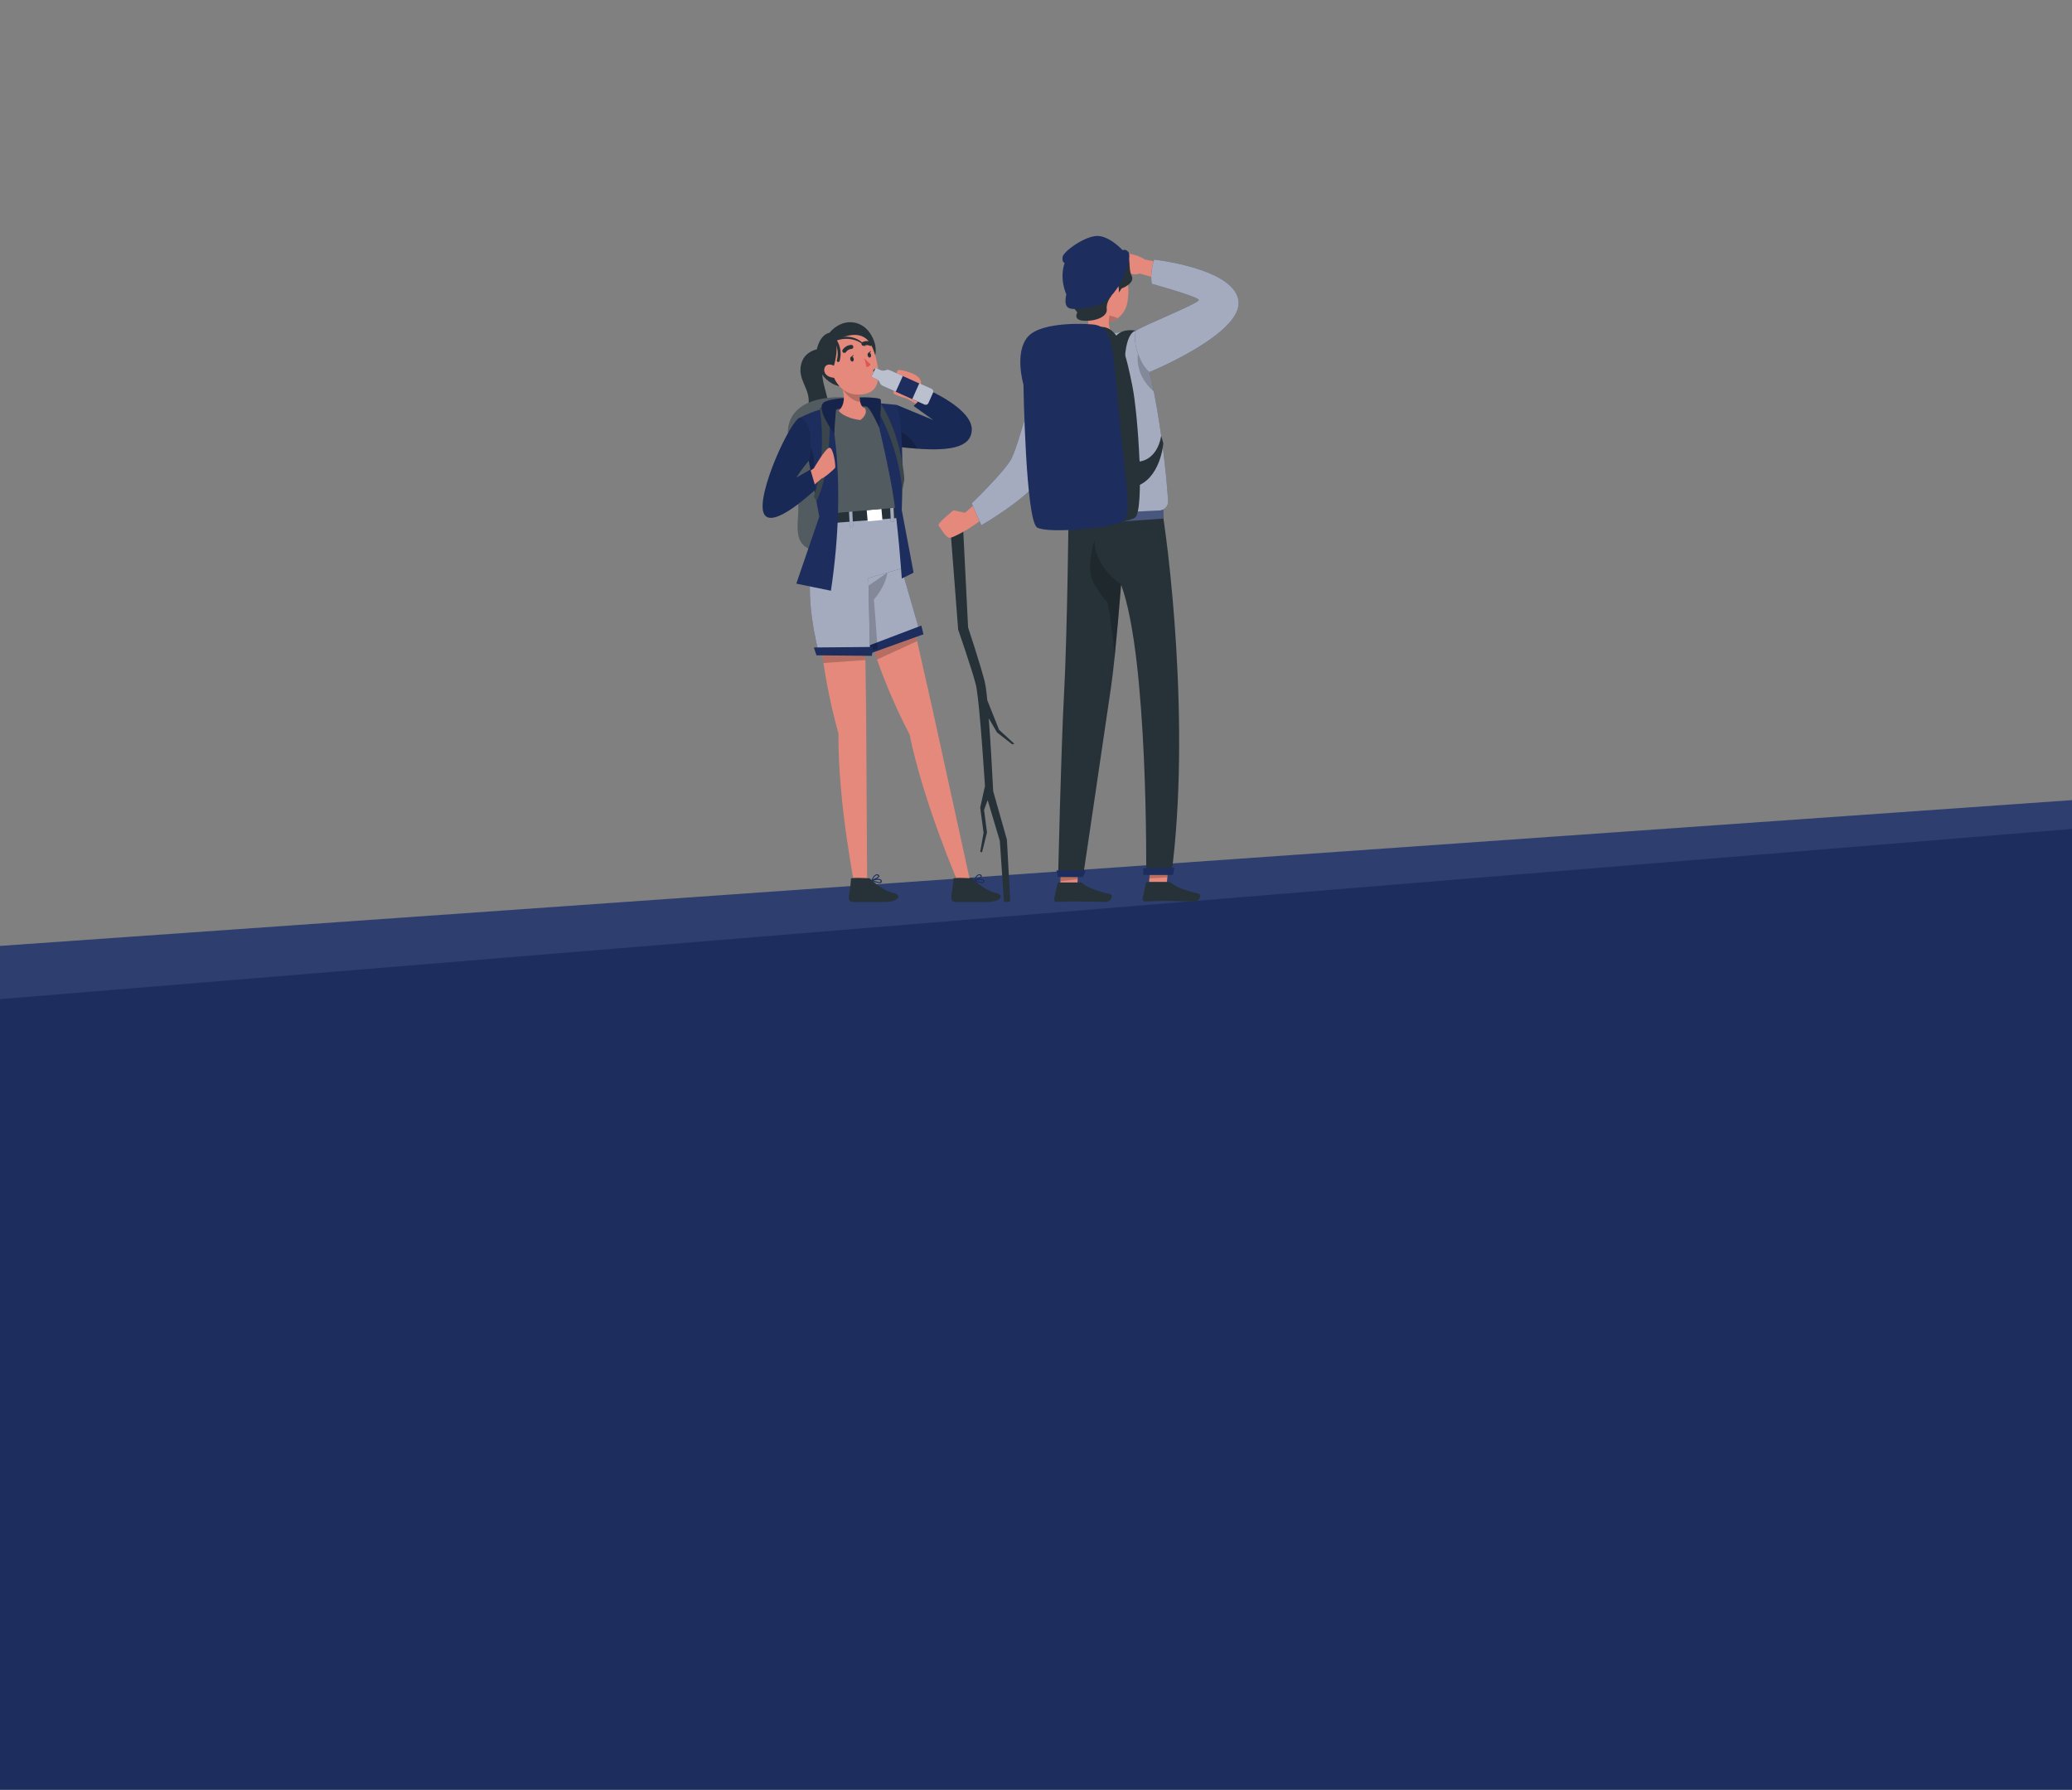 <svg width="360" height="311" viewBox="0 0 360 311" fill="none" xmlns="http://www.w3.org/2000/svg">
<rect x="0" y="0" width="360" height="311" fill="#808080" stroke="none"/>
<g clip-path="url(#clip0_1383_26533)">
<path d="M-11 200.2C-11 195 -7.014 190.667 -1.832 190.235L349.668 160.904C355.499 160.417 360.5 165.018 360.5 170.869V408H-11V200.2Z" fill="#1C2D5E"/>
<path d="M360.5 139L-9 165L-7 177L-0.5 230L360.5 220.761V139Z" fill="#2D3E6F"/>
<path d="M360.5 144L-6.5 174.152V243L360.5 232.949V144Z" fill="#1C2D5E"/>
<path d="M155.226 68.259C155.226 68.259 155.636 64.499 156.032 64.332C156.428 64.165 158.437 64.739 159.156 65.208C159.567 65.454 159.874 65.841 160.021 66.297V67.475L161.132 68.909L159.748 70.551L157.54 69.236C157.54 69.236 155.182 68.626 155.226 68.259Z" fill="#E4897B"/>
<path d="M155.752 70.341L162.16 72.993L158.745 70.548L161.433 67.831C161.433 67.831 168.996 71.1 168.843 74.733C168.691 78.365 163.373 78.503 156.046 77.639L155.752 70.341Z" fill="#1C2D5E"/>
<path opacity="0.1" d="M168.829 74.74C168.702 77.788 164.924 78.373 159.385 77.977C158.331 77.9 157.205 77.788 156.039 77.65L155.926 74.744L155.759 70.367L162.167 73.018L158.745 70.548L161.433 67.831C161.433 67.831 168.982 71.108 168.829 74.74Z" fill="black"/>
<path opacity="0.2" d="M159.378 77.966C158.324 77.89 157.198 77.777 156.032 77.639L155.919 74.733C157.417 75.369 158.642 76.514 159.378 77.966V77.966Z" fill="black"/>
<path d="M143.206 60.514C143.14 60.54 139.936 60.452 139.21 63.231C138.483 66.01 140.826 67.499 140.485 70.242C140.143 72.984 138.996 75.4 139.57 76.468C140.143 77.536 143.565 78.124 144.361 74.601C145.156 71.078 141.796 65.294 143.198 63.576C144.601 61.858 143.206 60.514 143.206 60.514Z" fill="#263238"/>
<path d="M154.172 77.54C154.172 77.54 153.765 68.952 145.534 69.043C137.302 69.134 135.672 74.223 137.677 78.146C138.208 81.271 138.552 84.425 138.708 87.591C138.846 91.95 137.001 95.669 144.092 96.149C151.182 96.628 155.033 94.881 155.218 93.969C155.403 93.058 154.524 81.078 154.172 77.54Z" fill="#263238"/>
<path opacity="0.2" d="M154.172 77.54C154.172 77.54 153.765 68.952 145.534 69.043C137.302 69.134 135.672 74.223 137.677 78.146C138.208 81.271 138.552 84.425 138.708 87.591C138.846 91.95 137.001 95.669 144.092 96.149C151.182 96.628 155.033 94.881 155.218 93.969C155.403 93.058 154.524 81.078 154.172 77.54Z" fill="white"/>
<path d="M168.462 152.671L166.475 153.372C166.475 153.372 160.474 139.569 158.037 127.64C156.112 123.932 154.414 120.111 152.951 116.197C152.755 115.674 152.566 115.144 152.381 114.61C151.865 113.128 151.386 111.602 150.986 110.091C150.216 107.185 149.726 104.348 149.777 101.867L157.561 103.553L158.727 108.678L159.345 111.406L159.977 114.185L161.978 123.052L168.462 152.671Z" fill="#E4897B"/>
<path opacity="0.2" d="M159.337 111.406L152.374 114.61C151.858 113.128 151.379 111.602 150.979 110.091L158.72 108.678L159.337 111.406Z" fill="black"/>
<path d="M156.53 98.452L159.748 109.611L150.482 112.459L148.593 101.867C148.593 101.867 152.207 96.669 156.53 98.452Z" fill="#1C2D5E"/>
<path opacity="0.6" d="M159.748 109.612L152.904 111.715L150.565 112.441L150.481 112.467L149.028 104.29L148.596 101.874C148.596 101.874 152.207 96.662 156.533 98.449L159.548 108.9L159.748 109.612Z" fill="white"/>
<path d="M160.445 110.218L153.082 112.863L151.386 113.473L150.565 112.449L150.489 112.351L152.861 111.45L159.545 108.907L160.082 108.704L160.445 110.218Z" fill="#1C2D5E"/>
<path opacity="0.2" d="M152.414 111.581L152.498 112.725L150.754 113.193L150.028 112.104L149.944 112.122L149.156 103.854C149.403 103.128 149.555 102.71 149.555 102.71L154.165 99.502C154.165 99.502 154.023 101.62 151.844 104.163L152.378 111.308L152.414 111.581Z" fill="black"/>
<path d="M165.647 152.678C165.647 152.417 168.916 152.624 168.916 152.624C168.916 152.624 170.918 154.658 172.861 155.116C174.805 155.573 173.719 156.736 171.546 156.736H166.148C164.608 156.736 165.571 155.424 165.647 152.678Z" fill="#263238"/>
<path d="M169.254 153.042L169.229 153.024C169.227 153.015 169.227 153.007 169.229 152.998C169.227 152.99 169.227 152.981 169.229 152.973V152.973C169.227 152.961 169.227 152.948 169.229 152.936C169.229 152.896 169.516 152.145 169.956 151.963C170.022 151.932 170.093 151.917 170.166 151.917C170.239 151.917 170.311 151.932 170.377 151.963C170.526 152.032 170.595 152.126 170.591 152.235C170.591 152.406 170.348 152.58 170.086 152.718C170.331 152.678 170.583 152.705 170.813 152.798C170.855 152.822 170.892 152.854 170.922 152.892C170.952 152.93 170.974 152.973 170.987 153.02C171.015 153.081 171.022 153.149 171.008 153.215C170.994 153.281 170.958 153.34 170.907 153.383C170.824 153.443 170.722 153.472 170.62 153.463C170.143 153.405 169.681 153.263 169.254 153.042V153.042ZM169.552 152.987C170.032 153.191 170.642 153.372 170.78 153.245C170.78 153.245 170.835 153.202 170.802 153.074C170.796 153.05 170.785 153.026 170.77 153.006C170.754 152.986 170.734 152.97 170.711 152.958C170.59 152.905 170.458 152.881 170.326 152.889C170.066 152.897 169.806 152.93 169.552 152.987V152.987ZM170.006 152.112C169.751 152.28 169.556 152.526 169.451 152.813C169.93 152.628 170.395 152.377 170.406 152.232C170.406 152.185 170.333 152.141 170.29 152.123C170.244 152.099 170.193 152.087 170.141 152.086C170.095 152.086 170.049 152.094 170.006 152.112V152.112Z" fill="#1C2D5E"/>
<path d="M150.667 154.103L148.578 154.375C148.578 154.375 145.581 139.624 145.672 127.451C144.559 123.423 143.691 119.332 143.071 115.199C142.345 110.215 141.981 104.664 142.948 100.523L150.213 103.793L150.362 114.69L150.485 123.771L150.667 154.103Z" fill="#E4897B"/>
<path opacity="0.2" d="M150.362 114.698L143.071 115.206C142.345 110.222 141.981 104.672 142.948 100.531L150.213 103.8L150.362 114.698Z" fill="black"/>
<path d="M147.848 152.678C147.848 152.417 151.117 152.624 151.117 152.624C151.117 152.624 153.119 154.658 155.062 155.116C157.005 155.573 155.919 156.736 153.747 156.736H148.349C146.809 156.736 147.772 155.424 147.848 152.678Z" fill="#263238"/>
<path d="M151.455 153.042L151.43 153.024C151.428 153.015 151.428 153.007 151.43 152.998C151.428 152.99 151.428 152.981 151.43 152.973V152.973C151.428 152.961 151.428 152.948 151.43 152.936C151.43 152.896 151.717 152.145 152.156 151.963C152.222 151.932 152.294 151.917 152.367 151.917C152.44 151.917 152.512 151.932 152.578 151.963C152.726 152.032 152.796 152.126 152.792 152.235C152.792 152.406 152.549 152.58 152.287 152.718C152.532 152.678 152.783 152.705 153.013 152.798C153.056 152.822 153.093 152.854 153.123 152.892C153.153 152.93 153.175 152.973 153.188 153.02C153.216 153.081 153.223 153.149 153.209 153.215C153.194 153.281 153.159 153.34 153.108 153.383C153.025 153.443 152.923 153.472 152.821 153.463C152.344 153.405 151.882 153.263 151.455 153.042V153.042ZM151.753 152.987C152.232 153.191 152.843 153.372 152.981 153.245C152.981 153.245 153.035 153.202 153.003 153.074C152.997 153.05 152.986 153.026 152.97 153.006C152.955 152.986 152.935 152.97 152.912 152.958C152.791 152.905 152.659 152.881 152.527 152.889C152.266 152.897 152.007 152.93 151.753 152.987V152.987ZM152.207 152.112C151.951 152.28 151.757 152.526 151.651 152.813C152.131 152.628 152.596 152.377 152.607 152.232C152.607 152.185 152.534 152.141 152.49 152.123C152.444 152.099 152.393 152.087 152.341 152.086C152.295 152.086 152.25 152.094 152.207 152.112V152.112Z" fill="#1C2D5E"/>
<path d="M151.153 113.026L150.881 100.461L157.111 98.645C157.111 98.645 156.62 92.88 155.894 90.036C155.894 90.036 145.777 87.518 144.237 90.948C144.237 90.948 144.237 91.002 144.215 91.02L144.19 91.053C144.19 91.053 137.971 95.673 142.152 113.026H151.153Z" fill="#1C2D5E"/>
<path opacity="0.6" d="M151.153 113.026L150.881 100.461L157.111 98.645C157.111 98.645 156.62 92.88 155.894 90.036C155.894 90.036 145.777 87.518 144.237 90.948C144.237 90.948 144.237 91.002 144.215 91.02L144.19 91.053C144.19 91.053 137.971 95.673 142.152 113.026H151.153Z" fill="white"/>
<path d="M144.128 89.208V90.922L155.752 90.025V87.998L144.128 89.208Z" fill="#263238"/>
<path d="M148.068 88.484L147.488 88.514L147.639 91.474L148.22 91.444L148.068 88.484Z" fill="#1C2D5E"/>
<path d="M153.144 88.412L150.583 88.642L150.757 90.585L153.318 90.355L153.144 88.412Z" fill="white"/>
<path d="M155.215 87.702L154.635 87.732L154.786 90.692L155.366 90.663L155.215 87.702Z" fill="#1C2D5E"/>
<path opacity="0.6" d="M148.068 88.484L147.488 88.514L147.639 91.474L148.22 91.444L148.068 88.484Z" fill="white"/>
<path opacity="0.6" d="M155.215 87.702L154.635 87.732L154.786 90.692L155.366 90.663L155.215 87.702Z" fill="white"/>
<path d="M155.894 88.201L144.179 89.215C143.903 84.856 143.627 82.052 141.048 74.293C140.823 73.612 140.58 72.886 140.321 72.113C141.91 71.608 143.533 71.217 145.178 70.944C146.916 70.635 148.674 70.449 150.438 70.388C152.719 70.388 155.334 70.627 155.334 70.627C155.334 70.627 155.698 70.715 155.941 73.13C156.155 75.419 156.362 79.952 155.894 88.201Z" fill="#263238"/>
<path opacity="0.2" d="M155.894 88.202L144.183 89.215C144.063 86.226 143.624 83.259 142.875 80.363C142.573 79.193 142.196 77.878 141.716 76.367C141.513 75.721 141.291 75.038 141.048 74.307C140.804 73.577 140.583 72.905 140.321 72.128C141.911 71.621 143.535 71.229 145.182 70.955C146.92 70.646 148.677 70.46 150.441 70.399C152.719 70.381 155.338 70.639 155.338 70.639C155.338 70.639 155.701 70.729 155.945 73.141C156.155 75.415 156.366 79.952 155.894 88.202Z" fill="white"/>
<path d="M141.404 112.51L151.666 112.419L151.484 113.963L141.858 113.872L141.404 112.51Z" fill="#1C2D5E"/>
<path d="M144.368 102.649L138.356 101.414L142.352 89.761L141.004 82.684L140.219 78.442L139.093 72.535C139.093 72.535 142.083 70.963 144.146 70.879C144.128 70.879 147.365 82.608 144.368 102.649Z" fill="#1C2D5E"/>
<path d="M151.72 69.977C151.72 69.977 153.936 78.851 154.989 84.834C156.043 90.817 156.679 100.53 156.679 100.53L158.731 99.513L156.679 88.637C156.679 88.637 157.267 73.181 155.752 70.348L151.72 69.977Z" fill="#1C2D5E"/>
<path d="M151.72 69.977C151.72 69.977 156.079 76.654 156.762 85.252L157.125 83.312C157.125 83.312 156.806 75.985 152.861 69.828L151.72 69.977Z" fill="#263238"/>
<path opacity="0.1" d="M151.72 69.977C151.72 69.977 156.079 76.654 156.762 85.252L157.125 83.312C157.125 83.312 156.806 75.985 152.861 69.828L151.72 69.977Z" fill="white"/>
<path d="M144.128 70.34C144.128 70.34 144.76 81.419 141.847 87.086L141.407 86.258C141.407 86.258 143.721 79.759 142.428 70.878L144.128 70.34Z" fill="#263238"/>
<path opacity="0.1" d="M144.128 70.34C144.128 70.34 144.76 81.419 141.847 87.086L141.407 86.258C141.407 86.258 143.721 79.759 142.428 70.878L144.128 70.34Z" fill="white"/>
<path d="M152.766 74.333C152.766 74.333 153.191 70.021 153.013 69.429C152.835 68.837 144.419 68.859 143.075 69.977C141.731 71.096 144.942 75.35 144.942 75.35C144.942 75.35 145.171 71.46 145.28 71.205C145.389 70.951 149.853 70.453 150.547 70.649C151.241 70.846 152.766 74.333 152.766 74.333Z" fill="#1C2D5E"/>
<path opacity="0.2" d="M152.766 74.333C152.766 74.333 153.191 70.021 153.013 69.429C152.835 68.837 144.419 68.859 143.075 69.977C141.731 71.096 144.942 75.35 144.942 75.35C144.942 75.35 145.171 71.46 145.28 71.205C145.389 70.951 149.853 70.453 150.547 70.649C151.241 70.846 152.766 74.333 152.766 74.333Z" fill="black"/>
<path d="M149.472 72.992C146.566 72.629 145.716 71.387 145.716 71.387C146.896 70.275 146.682 68.633 146.381 67.609C146.287 67.284 146.165 66.968 146.017 66.665L149.494 67.315C149.414 67.795 149.369 68.281 149.359 68.768C149.346 69.134 149.379 69.5 149.457 69.858C149.693 70.896 150.286 70.911 150.286 70.911C150.903 72.048 149.472 72.992 149.472 72.992Z" fill="#E4897B"/>
<path opacity="0.2" d="M149.366 68.779C149.353 69.145 149.386 69.511 149.464 69.868C148.084 69.687 147.038 68.583 146.38 67.624C146.287 67.299 146.165 66.983 146.017 66.679L149.493 67.329C149.416 67.809 149.373 68.293 149.366 68.779V68.779Z" fill="black"/>
<path d="M152.029 61.833C152.029 61.833 152.646 60.057 151.124 57.837C149.602 55.618 146.402 55.135 144.099 57.837C144.099 57.837 142.846 57.914 142.09 60.072C141.335 62.229 142.243 66.283 145.832 67.111C149.421 67.939 152.029 61.833 152.029 61.833Z" fill="#263238"/>
<path d="M147.122 58.157C150.097 57.594 151.353 59.003 152.149 62.025C153.144 65.803 152.81 68.684 148.938 68.564C143.674 68.411 142.178 59.087 147.122 58.157Z" fill="#E4897B"/>
<path d="M150.187 62.226C150.506 62.624 150.872 62.982 151.277 63.294C151.212 63.433 151.11 63.552 150.982 63.638C150.853 63.723 150.704 63.771 150.55 63.777L150.187 62.226Z" fill="#DE5753"/>
<path d="M148.324 62.323C148.375 62.566 148.287 62.792 148.124 62.828C147.96 62.864 147.79 62.694 147.735 62.465C147.681 62.236 147.775 61.996 147.935 61.96C148.095 61.923 148.273 62.08 148.324 62.323Z" fill="#263238"/>
<path d="M147.87 61.975L148.356 61.651C148.356 61.651 148.186 62.153 147.87 61.975Z" fill="#263238"/>
<path d="M151.335 61.63C151.386 61.873 151.295 62.098 151.135 62.131C150.975 62.164 150.801 61.997 150.746 61.768C150.692 61.539 150.786 61.303 150.946 61.267C151.106 61.23 151.284 61.386 151.335 61.63Z" fill="#263238"/>
<path d="M150.881 61.277L151.368 60.958C151.368 60.958 151.197 61.459 150.881 61.277Z" fill="#263238"/>
<path d="M147.906 60.279C147.666 60.294 147.432 60.364 147.223 60.483C147.014 60.603 146.835 60.769 146.7 60.969" stroke="#263238" stroke-width="0.708" stroke-linecap="round" stroke-linejoin="round"/>
<path d="M150.027 59.745C150.221 59.655 150.432 59.61 150.645 59.613C150.858 59.616 151.068 59.667 151.259 59.763" stroke="#263238" stroke-width="0.708" stroke-linecap="round" stroke-linejoin="round"/>
<path d="M144.815 63.78C144.815 63.78 145.741 61.074 145.178 59.229C145.178 59.229 150.627 55.709 152.033 61.634C152.033 61.634 151.608 56.218 146.475 57.064C141.342 57.91 142.763 65.382 145.832 67.111C145.832 67.111 144.241 65.469 144.815 63.78Z" fill="#263238"/>
<path d="M145.418 64.314C145.323 63.976 145.098 63.689 144.793 63.516C144.487 63.342 144.126 63.296 143.787 63.388C142.886 63.664 142.806 65.636 145.182 65.658C145.523 65.658 145.646 65.295 145.418 64.314Z" fill="#E4897B"/>
<path d="M152.141 64.009C152.141 64.009 151.709 64.165 151.72 64.496C151.727 64.732 152.515 64.801 152.141 64.009Z" fill="#263238"/>
<path d="M145.174 59.229C145.174 59.229 148.08 57.95 150.441 60.279C150.441 60.279 149.083 57.805 145.534 58.706C145.534 58.706 144.88 58.855 145.174 59.229Z" fill="#263238"/>
<path d="M145.174 59.229C145.483 59.737 145.684 60.304 145.764 60.893C145.844 61.483 145.801 62.082 145.639 62.654" stroke="#263238" stroke-width="0.5" stroke-linecap="round" stroke-linejoin="round"/>
<path d="M153.039 64.307L152.131 63.9L151.404 65.491L152.312 65.898C152.434 65.952 152.542 66.03 152.631 66.128C152.72 66.227 152.787 66.343 152.828 66.469V66.469C152.869 66.595 152.936 66.71 153.025 66.809C153.114 66.907 153.223 66.986 153.344 67.039L160.609 70.308C160.669 70.335 160.734 70.35 160.801 70.352C160.867 70.354 160.933 70.343 160.994 70.319C161.056 70.296 161.113 70.26 161.161 70.215C161.209 70.169 161.247 70.114 161.274 70.054L162.084 68.238C162.111 68.177 162.126 68.112 162.128 68.046C162.13 67.98 162.119 67.914 162.095 67.852C162.072 67.79 162.036 67.734 161.99 67.686C161.945 67.638 161.89 67.6 161.83 67.573L154.543 64.304C154.422 64.25 154.292 64.222 154.16 64.222C154.027 64.222 153.897 64.25 153.776 64.304V64.304C153.66 64.353 153.535 64.378 153.408 64.379C153.281 64.379 153.156 64.355 153.039 64.307V64.307Z" fill="#1C2D5E"/>
<path opacity="0.7" d="M156.864 65.335L154.575 64.31C154.455 64.256 154.324 64.229 154.192 64.229C154.06 64.229 153.93 64.256 153.809 64.31C153.688 64.363 153.556 64.391 153.424 64.391C153.291 64.391 153.16 64.363 153.039 64.31L152.131 63.903L151.404 65.494L152.312 65.901C152.434 65.955 152.542 66.033 152.631 66.131C152.72 66.23 152.787 66.346 152.828 66.472C152.869 66.597 152.936 66.713 153.025 66.812C153.114 66.91 153.223 66.988 153.344 67.042L155.629 68.066L156.864 65.335Z" fill="white"/>
<path opacity="0.7" d="M158.502 69.342L160.641 70.297C160.702 70.324 160.767 70.339 160.833 70.341C160.899 70.343 160.965 70.332 161.027 70.308C161.089 70.285 161.145 70.249 161.193 70.204C161.241 70.158 161.28 70.103 161.306 70.043L162.116 68.227C162.17 68.105 162.174 67.966 162.126 67.842C162.079 67.717 161.984 67.617 161.862 67.562L159.722 66.606L158.502 69.342Z" fill="white"/>
<path opacity="0.2" d="M141.008 82.684L140.22 78.441L140.866 77.805C140.866 77.805 142.036 80.188 141.008 82.684Z" fill="black"/>
<path d="M139.551 82.636L141.407 81.372C141.407 81.372 143.431 77.805 144.128 77.805C144.826 77.805 145.218 81.024 145.109 81.26C145 81.496 143.126 83.145 142.762 83.123L140.55 85.063L139.551 82.636Z" fill="#E4897B"/>
<path d="M139.075 72.535C137.488 72.64 131.385 85.851 132.679 89.146C133.972 92.441 141.789 84.954 141.789 84.954L140.801 81.594L138.356 82.993C139.069 81.886 139.854 80.828 140.706 79.825C140.706 79.825 141.048 77.079 140.706 75.067C140.365 73.054 139.075 72.535 139.075 72.535Z" fill="#1C2D5E"/>
<path opacity="0.1" d="M139.075 72.535C137.488 72.64 131.385 85.851 132.679 89.146C133.972 92.441 141.789 84.954 141.789 84.954L140.801 81.594L138.356 82.993C139.069 81.886 139.854 80.828 140.706 79.825C140.706 79.825 141.048 77.079 140.706 75.067C140.365 73.054 139.075 72.535 139.075 72.535Z" fill="black"/>
<path d="M173.221 127.27L175.876 129.34L176.24 129.249L173.584 126.819L171.535 121.676C171.466 120.949 171.386 120.197 171.278 119.442C171.234 119.136 171.165 118.791 171.096 118.483C171.027 118.174 170.943 117.88 170.863 117.585C170.7 116.993 170.529 116.412 170.355 115.831C169.672 113.546 168.945 111.29 168.201 109.031L167.318 91.388L165.099 91.529L166.464 109.249V109.372L166.497 109.47C167.282 111.744 168.052 114.029 168.771 116.314C168.949 116.884 169.134 117.458 169.287 118.028C169.374 118.312 169.45 118.595 169.523 118.878C169.596 119.162 169.639 119.402 169.686 119.692C169.868 120.84 169.988 122.046 170.111 123.234C170.533 127.666 170.838 132.123 171.136 136.58L170.304 140.332L170.892 144.716L170.304 148.015L170.624 148.106L171.485 144.644L170.98 140.746L171.601 139.021L173.715 146.13L174.441 156.74L175.531 156.675L174.95 145.981V145.919L174.928 145.846L172.563 137.491C172.349 133.263 172.113 129.042 171.79 124.81L173.221 127.27Z" fill="#263238"/>
<path d="M170.733 86.404L167.667 89.099L165.654 88.681C165.654 88.681 162.781 90.974 163.068 91.311C163.355 91.649 164.314 93.433 164.986 93.454C165.658 93.476 168.451 91.769 168.451 91.769L172.084 89.295L170.733 86.404Z" fill="#E4897B"/>
<path d="M185.299 60.162C183.676 61.412 182.27 62.921 181.14 64.63C179.284 67.445 176.973 77.442 175.691 79.77C174.409 82.099 168.833 87.453 168.833 87.453L170.504 91.271C170.504 91.271 178.278 86.861 181.503 82.469C184.729 78.078 188.042 64.078 188.042 64.078L185.299 60.162Z" fill="#1C2D5E"/>
<path opacity="0.6" d="M185.299 60.162C183.676 61.412 182.27 62.921 181.14 64.63C179.284 67.445 176.973 77.442 175.691 79.77C174.409 82.099 168.833 87.453 168.833 87.453L170.504 91.271C170.504 91.271 178.278 86.861 181.503 82.469C184.729 78.078 188.042 64.078 188.042 64.078L185.299 60.162Z" fill="white"/>
<path d="M202.96 45.887L198.906 45.091C198.24 44.663 197.502 44.36 196.727 44.198C195.274 43.834 194.184 43.515 193.763 43.983C193.341 44.452 192.615 46.138 193.011 46.388C194.305 46.93 195.641 47.364 197.007 47.685C197.363 47.69 197.718 47.641 198.06 47.54L202.466 48.796L202.96 45.887Z" fill="#E4897B"/>
<path d="M199.589 153.91L202.666 154.234L202.822 152.45L203.244 147.597L200.167 147.27L199.698 152.632L199.589 153.91Z" fill="#E4897B"/>
<path d="M184.228 153.521H187.21L187.235 152.846L187.239 152.762L187.391 148.436L187.395 148.349L187.457 146.688H184.471L184.228 153.521Z" fill="#E4897B"/>
<path opacity="0.2" d="M200.167 147.27L199.698 152.632L202.822 152.45L203.244 147.597L200.167 147.27Z" fill="black"/>
<path opacity="0.2" d="M184.246 153.14H184.249L187.235 152.763H187.239L187.395 148.589H187.391L184.402 148.825L184.249 153.01L184.246 153.14Z" fill="black"/>
<path d="M187.624 153.34H183.991C183.932 153.341 183.874 153.362 183.828 153.399C183.782 153.437 183.75 153.489 183.737 153.547L183.149 156.202C183.136 156.259 183.135 156.318 183.146 156.375C183.157 156.432 183.178 156.486 183.21 156.535C183.242 156.584 183.283 156.626 183.331 156.658C183.379 156.691 183.433 156.714 183.49 156.725C183.521 156.729 183.553 156.729 183.584 156.725C184.758 156.707 185.611 156.635 187.083 156.635C187.991 156.635 190.715 156.729 191.979 156.729C193.243 156.729 193.396 155.494 192.884 155.378C190.584 154.88 188.852 154.183 188.118 153.525C187.982 153.404 187.806 153.338 187.624 153.34V153.34Z" fill="#263238"/>
<path d="M202.993 153.245H199.36C199.301 153.246 199.243 153.267 199.197 153.305C199.151 153.342 199.119 153.394 199.106 153.452L198.525 156.108C198.501 156.222 198.524 156.342 198.588 156.44C198.652 156.538 198.752 156.606 198.866 156.631H198.961C200.134 156.631 200.988 156.54 202.462 156.54C203.367 156.54 206.095 156.635 207.355 156.635C208.616 156.635 208.772 155.399 208.26 155.283C205.961 154.782 204.231 154.088 203.494 153.427C203.356 153.305 203.177 153.24 202.993 153.245V153.245Z" fill="#263238"/>
<path d="M203.527 152.003H199.149C199.149 152.003 199.513 114.334 194.79 101.613C194.456 105.82 194.064 110.182 193.701 113.819C193.468 116.067 193.239 118.003 193.025 119.474C191.645 128.962 188.168 152.381 188.168 152.381H183.846C183.846 152.381 184.358 129.94 184.87 120.615C185.433 110.495 185.676 88.246 185.702 86.35H201.532C203.04 94.319 206.905 126.198 203.527 152.003Z" fill="#263238"/>
<path d="M195.797 52.902C195.757 53.047 195.717 53.189 195.666 53.327C195.385 54.116 194.871 54.801 194.191 55.292C194.019 55.416 193.839 55.528 193.65 55.626C193.156 55.889 192.609 56.038 192.05 56.062C191.49 56.087 190.933 55.986 190.417 55.768C189.953 55.571 189.533 55.28 189.186 54.914C187.689 53.407 187.733 51.663 187.562 48.713C187.512 48.025 187.638 47.335 187.929 46.709C188.221 46.083 188.668 45.542 189.227 45.137C189.787 44.733 190.441 44.478 191.127 44.398C191.812 44.317 192.507 44.414 193.145 44.678C196.026 45.858 196.425 50.246 195.797 52.902Z" fill="#E4897B"/>
<path opacity="0.2" d="M194.18 55.292C194.008 55.416 193.828 55.528 193.639 55.626C193.145 55.889 192.598 56.038 192.039 56.062C191.479 56.087 190.922 55.986 190.406 55.767C190.537 55.413 190.715 55.077 190.933 54.769C192.043 54.628 193.171 54.809 194.18 55.292Z" fill="black"/>
<path d="M188.241 59.12C189.694 60.439 193.258 59.952 193.258 59.952C193.258 59.952 195.477 59.342 195.012 58.648C193.701 58.43 193.069 57.82 192.807 57.039C192.664 56.553 192.618 56.045 192.673 55.542C192.696 55.263 192.734 54.985 192.785 54.71L188.383 51.441C188.96 53.602 189.665 57.558 188.241 59.12Z" fill="#E4897B"/>
<path d="M192.295 43.403C192.295 43.403 194.21 42.6 195.543 43.853C196.665 44.914 195.935 46.545 196.614 47.9C197.294 49.254 194.842 50.141 194.842 50.141C194.842 50.141 194.191 51.536 193.065 51.449C193.065 51.449 192.146 52.564 192.295 53.712C192.444 54.859 190.788 55.775 188.536 55.746C186.283 55.717 187.184 54.293 187.184 54.293C186.532 53.54 186.005 52.688 185.622 51.768C185.166 50.65 184.949 49.448 184.983 48.241C184.962 47.614 185.066 46.989 185.29 46.403C185.513 45.816 185.851 45.281 186.283 44.826C187.805 43.137 191.369 42.302 192.295 43.403Z" fill="#263238"/>
<path d="M192.502 50.427C192.559 50.705 192.677 50.966 192.846 51.193C193.016 51.419 193.233 51.606 193.483 51.739C194.086 51.993 194.482 51.147 194.395 50.26C194.311 49.472 193.904 48.368 193.261 48.513C192.618 48.658 192.291 49.635 192.502 50.427Z" fill="#E4897B"/>
<path d="M196.048 43.802C196.934 44.892 194.199 52.498 190.105 53.217C186.011 53.937 184.656 54.224 185.263 51.132C185.263 51.132 184.01 48.473 184.976 45.684C184.976 45.684 184.504 45.611 184.613 44.677C184.721 43.744 188.172 41.226 190.399 41.012C192.626 40.798 195.07 43.5 195.07 43.5C195.07 43.5 195.525 43.155 196.048 43.802Z" fill="#1C2D5E"/>
<path opacity="0.2" d="M194.776 101.595C194.442 105.801 194.05 110.175 193.687 113.811C193.149 108.562 192.488 104.817 192.488 104.817C192.488 104.817 191.867 104.309 190.167 101.595C188.467 98.882 190.167 93.818 190.167 93.818C190.127 98.522 194.776 101.595 194.776 101.595Z" fill="black"/>
<path d="M204.017 150.768L203.803 152.003H198.634V150.863L204.017 150.768Z" fill="#1C2D5E"/>
<path d="M188.662 151.244L188.168 152.381H183.831L183.548 151.244H188.662Z" fill="#1C2D5E"/>
<path d="M185.557 88.943V91.271L202.146 90.109V88.045L185.557 88.943Z" fill="#1C2D5E"/>
<path opacity="0.2" d="M185.557 88.943V91.271L202.146 90.109V88.045L185.557 88.943Z" fill="white"/>
<path d="M202.957 87.021C202.972 87.23 202.946 87.44 202.879 87.639C202.812 87.837 202.706 88.02 202.568 88.177C202.429 88.334 202.26 88.461 202.071 88.552C201.882 88.642 201.677 88.694 201.467 88.703L185.898 89.462C185.78 89.469 185.661 89.451 185.549 89.41C185.437 89.369 185.335 89.306 185.249 89.225C185.162 89.143 185.093 89.045 185.045 88.936C184.998 88.827 184.973 88.709 184.972 88.591C184.874 79.113 181.63 61.877 183.846 60.163C186.138 58.39 197.381 57.46 197.381 57.46C197.908 58.7 198.369 59.967 198.761 61.256C198.808 61.419 198.863 61.583 198.906 61.75C199.553 63.882 200.094 66.185 200.563 68.514C200.595 68.67 200.628 68.83 200.657 68.986C201.764 74.949 202.532 80.971 202.957 87.021V87.021Z" fill="#1C2D5E"/>
<path opacity="0.6" d="M202.957 87.021C202.972 87.23 202.946 87.44 202.879 87.639C202.812 87.837 202.706 88.02 202.568 88.177C202.429 88.334 202.26 88.461 202.071 88.552C201.882 88.642 201.677 88.694 201.467 88.703L185.898 89.462C185.78 89.469 185.661 89.451 185.549 89.41C185.437 89.369 185.335 89.306 185.249 89.225C185.162 89.143 185.093 89.045 185.045 88.936C184.998 88.827 184.973 88.709 184.972 88.591C184.874 79.113 181.63 61.877 183.846 60.163C186.138 58.39 197.381 57.46 197.381 57.46C197.838 58.521 198.26 59.676 198.648 60.896C198.685 61.016 198.725 61.136 198.761 61.26C198.797 61.383 198.863 61.587 198.906 61.754C199.509 63.737 200.018 65.869 200.465 68.034L200.563 68.517C200.595 68.674 200.628 68.833 200.657 68.99C201.764 74.952 202.531 80.972 202.957 87.021V87.021Z" fill="white"/>
<path d="M179.353 66.98C179.353 66.98 177.711 61.575 180.119 58.876C182.527 56.177 190.973 56.657 191.892 56.849C194.722 57.438 195.724 62.073 196.734 67.02C197.744 71.968 198.895 88.899 197.17 89.974C195.445 91.049 183.759 92.335 181.746 91.26C179.734 90.185 179.353 66.98 179.353 66.98Z" fill="#263238"/>
<path d="M177.82 66.81C177.82 66.81 176.182 61.299 178.586 58.517C180.991 55.734 189.444 56.246 190.359 56.443C193.189 57.046 193.4 60.645 194.181 69.273C195.565 84.587 196.8 89.506 195.078 90.603C193.356 91.7 182.226 92.782 180.214 91.671C178.201 90.559 177.82 66.81 177.82 66.81Z" fill="#1C2D5E"/>
<path d="M193.421 59.251C193.421 59.251 194.024 56.886 197.381 57.46C197.381 57.46 195.31 57.435 195.401 64.271C195.492 71.108 197.977 80.189 197.977 80.189C197.977 80.189 200.992 80.051 201.758 75.728L202.121 77.04C202.121 77.04 201.649 83.349 197.119 84.599C197.145 84.588 195.089 62.771 193.421 59.251Z" fill="#263238"/>
<path opacity="0.2" d="M200.465 68.031C196.527 64.555 197.875 60.624 197.875 60.624L198.649 60.897C198.685 61.017 198.725 61.137 198.761 61.26C198.798 61.384 198.863 61.587 198.907 61.754C199.509 63.734 200.018 65.866 200.465 68.031Z" fill="black"/>
<path d="M215.18 52.218C214.421 47.155 203.193 45.437 200.519 45.099C200.074 46.456 199.928 47.893 200.091 49.312C200.091 49.312 208.213 51.55 208.282 52.124C208.351 52.698 198.728 56.508 197.384 57.446C197.384 57.446 196.738 58.877 197.788 61.681C198.663 64.013 199.709 64.656 199.709 64.656C199.709 64.656 216.045 57.958 215.18 52.218Z" fill="#1C2D5E"/>
<path opacity="0.6" d="M215.18 52.218C214.421 47.155 203.193 45.437 200.519 45.099C200.074 46.456 199.928 47.893 200.091 49.312C200.091 49.312 208.213 51.55 208.282 52.124C208.351 52.698 198.728 56.508 197.384 57.446C197.384 57.446 196.738 58.877 197.788 61.681C198.663 64.013 199.709 64.656 199.709 64.656C199.709 64.656 216.045 57.958 215.18 52.218Z" fill="white"/>
</g>
<defs>
<clipPath id="clip0_1383_26533">
<rect width="360" height="311" fill="white"/>
</clipPath>
</defs>
</svg>
